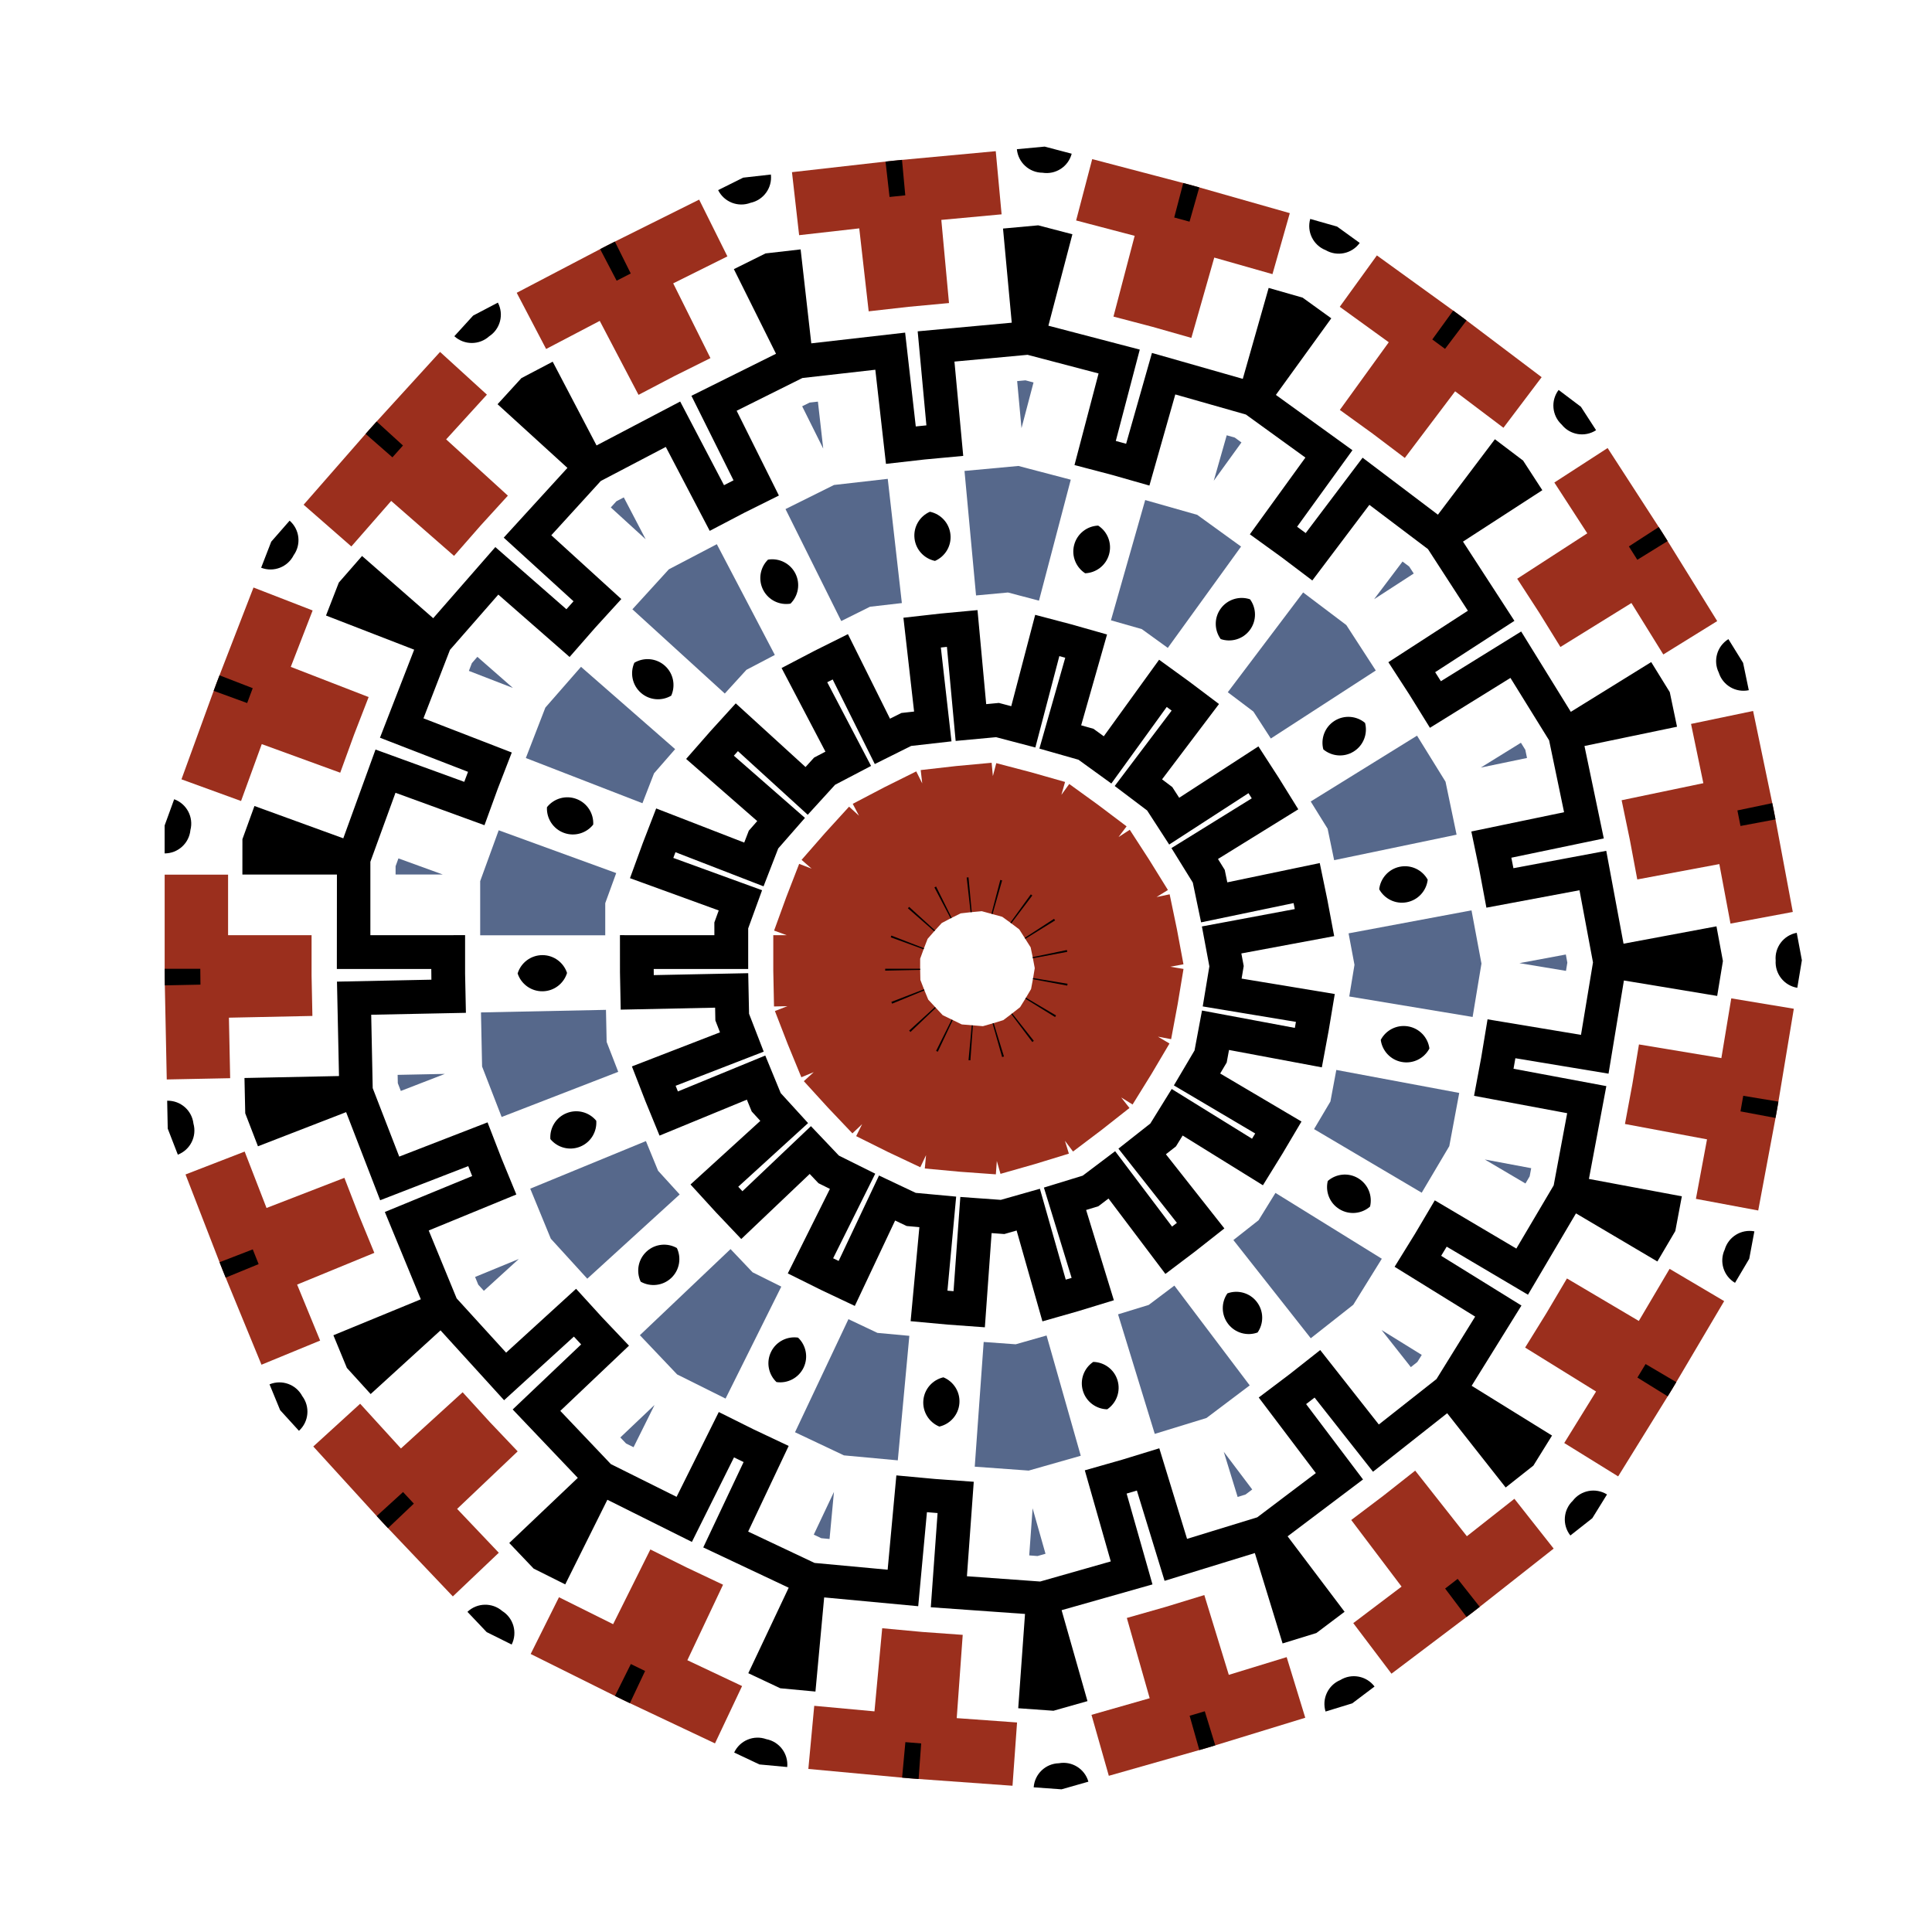 <?xml version="1.0" encoding="UTF-8"?>
<svg enable-background="new 0 0 400 400" version="1.1" viewBox="0 0 400 400" xmlns="http://www.w3.org/2000/svg">
 <path d="m34.091 202.29v-31.383l10.733-29.49 11.337-29.263 20.661-23.623 21.142-23.19 27.801-14.561 28.093-13.992 31.181-3.534 31.25-2.897 30.354 7.967 30.186 8.59 25.427 18.394 25.044 18.91 17.063 26.339 16.522 26.681 6.397 30.724 5.77 30.85-5.135 30.958-5.766 30.85-15.968 27.017-16.523 26.681-24.65 19.422-25.042 18.914-30.002 9.206-30.187 8.59-31.3-2.254-31.25-2.896-28.374-13.411-28.093-13.988-21.612-22.757-21.142-23.19-11.936-29.024-11.337-29.264-0.644-31.376zm156.41-3.804v2.199l0.045 2.196 0.793 2.048 0.836 2.03 1.479 1.623 1.515 1.594 1.965 0.98 1.987 0.938 4.379 0.361 2.113-0.603 2.1-0.646 1.754-1.323 1.726-1.359 2.273-3.758 0.403-2.16 0.359-2.167-0.404-2.16-0.447-2.149-1.155-1.867-1.195-1.847-1.753-1.323-1.781-1.287-2.111-0.603-2.125-0.556-2.188 0.202-2.184 0.249-1.967 0.977-1.945 1.021-1.48 1.622-1.446 1.655-1.546 4.113z" fill="none"/>
 <polygon points="106.19 142.43 97.076 138.9 97.698 137.29 98.834 135.99" fill="#56688B"/>
 <polygon points="133.68 111.65 126.46 105.06 127.62 103.78 129.15 102.98" fill="#56688B"/>
 <polygon points="170.44 92.873 166.08 84.117 167.62 83.349 169.34 83.154" fill="#56688B"/>
 <polygon points="211.49 88.643 210.59 78.903 212.31 78.744 213.98 79.184" fill="#56688B"/>
 <polygon points="251.3 99.526 253.98 90.121 255.64 90.594 257.03 91.604" fill="#56688B"/>
 <polygon points="284.49 124.06 290.38 116.26 291.76 117.3 292.7 118.74" fill="#56688B"/>
 <polygon points="306.58 158.92 314.89 153.78 315.8 155.24 316.15 156.93" fill="#56688B"/>
 <polygon points="314.58 199.41 324.19 197.62 324.5 199.31 324.22 201.01" fill="#56688B"/>
 <polygon points="307.41 240.06 317.02 241.86 316.7 243.55 315.83 245.03" fill="#56688B"/>
 <polygon points="286.04 275.37 294.36 280.52 293.45 281.98 292.1 283.05" fill="#56688B"/>
 <polygon points="253.37 300.58 259.26 308.38 257.88 309.42 256.24 309.93" fill="#56688B"/>
 <polygon points="213.79 312.28 216.46 321.69 214.81 322.16 213.09 322.03" fill="#56688B"/>
 <polygon points="172.66 308.89 171.75 318.63 170.04 318.47 168.48 317.73" fill="#56688B"/>
 <polygon points="135.52 290.88 131.17 299.63 129.62 298.86 128.43 297.61" fill="#56688B"/>
 <polygon points="107.41 260.66 100.18 267.25 99.02 265.98 98.363 264.38" fill="#56688B"/>
 <polygon points="92.103 222.34 82.985 225.87 82.363 224.26 82.327 222.54" fill="#56688B"/>
 <polygon points="91.68 181.06 81.902 181.06 81.902 179.34 82.491 177.72" fill="#56688B"/>
 <polygon points="135.41 160.11 133.01 166.3 108.87 156.94 112.91 146.5 120.29 138.06 139.78 155.1" fill="#56688B"/>
 <polygon points="154.54 138.68 150.06 143.59 130.93 126.15 138.48 117.87 148.41 112.67 160.42 135.6" fill="#56688B"/>
 <polygon points="180.12 125.62 174.17 128.58 162.63 105.4 172.67 100.41 183.8 99.14 186.72 124.86" fill="#56688B"/>
 <polygon points="208.69 122.67 202.08 123.28 199.69 97.503 210.85 96.472 221.69 99.316 215.11 124.36" fill="#56688B"/>
 <polygon points="236.4 130.25 230.01 128.43 237.1 103.53 247.87 106.59 256.95 113.16 241.78 134.14" fill="#56688B"/>
 <polygon points="259.5 147.32 254.2 143.32 269.8 122.66 278.74 129.41 284.84 138.82 263.11 152.9" fill="#56688B"/>
 <polygon points="274.87 171.58 271.37 165.94 293.38 152.31 299.28 161.84 301.57 172.81 276.22 178.09" fill="#56688B"/>
 <polygon points="280.43 199.76 279.21 193.24 304.66 188.48 306.72 199.5 304.89 210.55 279.35 206.31" fill="#56688B"/>
 <polygon points="275.45 228.05 276.67 221.52 302.12 226.28 300.06 237.3 294.35 246.94 272.06 233.77" fill="#56688B"/>
 <polygon points="260.58 252.63 264.07 246.98 286.09 260.61 280.18 270.14 271.38 277.07 255.36 256.74" fill="#56688B"/>
 <polygon points="237.83 270.17 243.14 266.17 258.74 286.83 249.79 293.58 239.08 296.87 231.48 272.12" fill="#56688B"/>
 <polygon points="210.29 278.32 216.68 276.5 223.76 301.4 212.98 304.47 201.81 303.66 203.66 277.84" fill="#56688B"/>
 <polygon points="181.66 275.96 188.27 276.57 185.88 302.35 174.73 301.32 164.6 296.53 175.66 273.12" fill="#56688B"/>
 <polygon points="155.82 263.42 161.76 266.38 150.22 289.56 140.19 284.56 132.48 276.44 151.25 258.61" fill="#56688B"/>
 <polygon points="136.25 242.39 140.72 247.3 121.59 264.74 114.04 256.46 109.78 246.1 133.73 236.25" fill="#56688B"/>
 <polygon points="125.6 215.72 128 221.91 103.86 231.26 99.811 220.81 99.58 209.61 125.46 209.08" fill="#56688B"/>
 <polygon points="125.31 186.99 125.31 193.64 99.416 193.64 99.416 182.43 103.25 171.9 127.58 180.76" fill="#56688B"/>
 <path d="m160.1 201v-7.382h2.773l-2.605-0.948 2.524-6.938 2.667-6.88 2.586 0.999-2.086-1.825 4.859-5.557 4.973-5.456 2.05 1.868-1.288-2.456 6.54-3.426 6.608-3.288 1.235 2.48-0.312-2.755 7.334-0.833 7.351-0.678 0.256 2.759 0.703-2.68 7.14 1.871 7.101 2.02-0.759 2.669 1.626-2.247 5.98 4.327 5.891 4.446-1.671 2.215 2.327-1.508 4.014 6.195 3.888 6.274-2.358 1.461 2.715-0.566 1.506 7.229 1.355 7.256-2.726 0.509 2.735 0.454-1.207 7.28-1.357 7.259-2.725-0.512 2.388 1.413-3.758 6.354-3.886 6.274-2.357-1.457 1.716 2.178-5.798 4.565-5.892 4.45-1.671-2.214 0.813 2.653-7.057 2.164-7.101 2.02-0.757-2.665-0.201 2.766-7.361-0.53-7.351-0.682 0.256-2.762-1.185 2.506-6.675-3.151-6.608-3.292 1.235-2.481-2.01 1.911-5.083-5.354-4.975-5.456 2.05-1.868-2.564 1.057-2.807-6.826-2.667-6.884 2.586-1.003-2.773 0.058-0.15-7.38zm30.409-2.51l-1e-3 2.199 0.047 2.196 0.793 2.048 0.835 2.03 2.993 3.217 3.952 1.918 4.377 0.361 2.113-0.603 2.102-0.646 1.752-1.323 1.726-1.359 1.157-1.868 1.118-1.89 0.403-2.16 0.359-2.167-0.404-2.16-0.447-2.149-2.351-3.71-1.755-1.327-1.779-1.287-4.236-1.158-2.188 0.202-2.184 0.249-1.965 0.977-1.947 1.021-1.48 1.622-1.446 1.655-0.793 2.048-0.751 2.064z" fill="#9B2F1D"/>
 <path d="m117.4 201.44c-0.701-2.142-2.719-3.692-5.094-3.692-2.421 0-4.468 1.601-5.137 3.797 0.714 2.182 2.793 3.739 5.214 3.689 2.376-0.046 4.359-1.637 5.017-3.794z"/>
 <path d="m122.82 170.72c0.121-2.254-1.201-4.425-3.415-5.283-2.257-0.876-4.744-0.122-6.163 1.685-0.121 2.293 1.255 4.496 3.529 5.322 2.232 0.815 4.658 0.046 6.049-1.724z"/>
 <path d="m138.97 144.03c0.923-2.059 0.478-4.562-1.278-6.163-1.789-1.63-4.379-1.825-6.354-0.653-0.941 2.092-0.454 4.645 1.367 6.239 1.788 1.566 4.325 1.724 6.265 0.577z"/>
 <path d="m163.66 124.98c1.604-1.583 2.093-4.078 1.035-6.206-1.08-2.167-3.424-3.285-5.688-2.907-1.635 1.612-2.102 4.168-0.979 6.314 1.101 2.103 3.409 3.171 5.632 2.799z"/>
 <path d="m193.58 116.13c2.068-0.895 3.426-3.047 3.206-5.413-0.224-2.409-2.005-4.298-4.253-4.763-2.108 0.912-3.467 3.126-3.193 5.532 0.266 2.357 2.033 4.189 4.24 4.644z"/>
 <path d="m224.67 118.69c2.252-0.09 4.295-1.604 4.944-3.891 0.663-2.326-0.317-4.734-2.245-5.979-2.295 0.09-4.361 1.662-4.977 4.006-0.603 2.297 0.385 4.641 2.278 5.864z"/>
 <path d="m252.73 132.31c2.133 0.732 4.585 0.054 6.017-1.839 1.459-1.933 1.413-4.529 0.064-6.39-2.171-0.743-4.668-0.021-6.087 1.94-1.391 1.922-1.317 4.464 6e-3 6.289z"/>
 <path d="m273.98 155.15c1.724 1.449 4.253 1.705 6.272 0.454 2.06-1.273 2.955-3.71 2.369-5.932-1.756-1.479-4.343-1.709-6.375-0.394-1.991 1.295-2.843 3.69-2.266 5.872z"/>
 <path d="m285.55 184.11c1.086 1.979 3.351 3.13 5.687 2.694 2.38-0.444 4.097-2.395 4.353-4.674-1.104-2.016-3.433-3.166-5.806-2.672-2.323 0.487-3.981 2.413-4.234 4.652z"/>
 <path d="m285.87 215.3c0.295 2.236 1.994 4.129 4.327 4.565 2.38 0.447 4.688-0.75 5.748-2.787-0.3-2.276-2.06-4.19-4.446-4.584-2.344-0.39-4.587 0.808-5.629 2.806z"/>
 <path d="m274.9 244.51c-0.53 2.192 0.369 4.572 2.387 5.819 2.06 1.277 4.642 0.992 6.368-0.522 0.541-2.232-0.407-4.648-2.491-5.882-2.045-1.208-4.569-0.901-6.264 0.585z"/>
 <path d="m254.12 267.78c-1.287 1.85-1.307 4.392 0.123 6.289 1.46 1.933 3.97 2.6 6.126 1.81 1.312-1.886 1.3-4.482-0.198-6.383-1.469-1.867-3.934-2.491-6.051-1.716z"/>
 <path d="m226.34 281.97c-1.87 1.263-2.808 3.624-2.156 5.91 0.662 2.326 2.761 3.858 5.056 3.902 1.904-1.288 2.833-3.711 2.124-6.026-0.698-2.272-2.77-3.743-5.024-3.786z"/>
 <path d="m195.32 285.16c-2.198 0.501-3.927 2.369-4.147 4.73-0.222 2.413 1.183 4.598 3.307 5.467 2.239-0.508 3.981-2.438 4.156-4.85 0.171-2.368-1.23-4.492-3.316-5.347z"/>
 <path d="m165.23 276.94c-2.23-0.328-4.517 0.786-5.575 2.914-1.08 2.167-0.559 4.709 1.107 6.288 2.272 0.336 4.594-0.833 5.629-3.021 1.013-2.146 0.474-4.635-1.161-6.181z"/>
 <path d="m140.14 258.39c-1.962-1.111-4.497-0.898-6.251 0.703-1.788 1.63-2.223 4.19-1.238 6.267 1.998 1.129 4.583 0.881 6.339-0.785 1.721-1.639 2.116-4.152 1.15-6.185z"/>
 <path d="m123.45 232.04c-1.428-1.745-3.868-2.459-6.082-1.601-2.257 0.872-3.588 3.104-3.42 5.395 1.455 1.777 3.956 2.478 6.195 1.558 2.198-0.902 3.473-3.105 3.307-5.352z"/>
 <polygon points="64.508 201.98 64.508 193.62 47.221 193.62 47.221 181.09 34.091 181.09 34.091 202.29 34.525 223.49 47.653 223.23 47.396 210.7 64.679 210.34" fill="#9B2F1D"/>
 <polygon points="73.299 152.12 76.321 144.32 60.202 138.07 64.728 126.39 52.485 121.64 44.824 141.42 37.571 161.35 49.909 165.84 54.195 154.06 70.44 159.98" fill="#9B2F1D"/>
 <polygon points="99.512 108.8 105.15 102.62 92.37 90.969 100.81 81.708 91.11 72.863 76.823 88.535 62.862 104.5 72.744 113.14 80.993 103.71 94.005 115.09" fill="#9B2F1D"/>
 <polygon points="139.6 77.872 147.09 74.143 139.38 58.666 150.6 53.083 144.75 41.328 125.77 50.783 106.98 60.62 113.07 72.253 124.17 66.437 132.2 81.751" fill="#9B2F1D"/>
 <polygon points="188.16 63.516 196.48 62.744 194.89 45.529 207.37 44.375 206.16 31.3 185.04 33.258 163.97 35.645 165.45 48.691 177.9 47.282 179.85 64.457" fill="#9B2F1D"/>
 <polygon points="238.62 67.67 246.66 69.956 251.4 53.329 263.45 56.758 267.04 44.13 246.64 38.328 226.13 32.944 222.8 45.645 234.92 48.825 230.53 65.546" fill="#9B2F1D"/>
 <polygon points="284.18 89.771 290.85 94.813 301.27 81.016 311.27 88.567 319.18 78.092 302.26 65.308 285.07 52.882 277.38 63.52 287.53 70.861 277.4 84.871" fill="#9B2F1D"/>
 <polygon points="318.67 126.84 323.07 133.95 337.77 124.85 344.37 135.5 355.53 128.59 344.36 110.56 332.84 92.761 321.81 99.901 328.63 110.42 314.12 119.82" fill="#9B2F1D"/>
 <polygon points="337.44 173.86 338.98 182.08 355.97 178.9 358.28 191.22 371.18 188.81 367.28 167.96 362.96 147.2 350.11 149.88 352.66 162.15 335.74 165.68" fill="#9B2F1D"/>
 <polygon points="337.96 224.49 336.43 232.71 353.42 235.89 351.12 248.21 364.02 250.62 367.92 229.77 371.39 208.85 358.44 206.7 356.39 219.07 339.33 216.24" fill="#9B2F1D"/>
 <polygon points="320.16 271.89 315.76 279 330.45 288.1 323.86 298.76 335.02 305.67 346.18 287.64 356.97 269.38 345.67 262.7 339.3 273.49 324.42 264.69" fill="#9B2F1D"/>
 <polygon points="286.43 309.66 279.76 314.7 290.18 328.49 280.18 336.05 288.09 346.52 305.01 333.74 321.67 320.62 313.54 310.31 303.7 318.06 293 304.48" fill="#9B2F1D"/>
 <polygon points="241.34 332.69 233.3 334.98 238.03 351.6 225.98 355.04 229.57 367.66 249.97 361.86 270.24 355.64 266.39 343.09 254.41 346.76 249.34 330.24" fill="#9B2F1D"/>
 <polygon points="190.98 337.88 182.65 337.11 181.05 354.32 168.58 353.17 167.36 366.24 188.48 368.2 209.63 369.72 210.57 356.62 198.08 355.72 199.32 338.48" fill="#9B2F1D"/>
 <polygon points="142.14 324.52 134.65 320.8 126.94 336.27 115.73 330.69 109.87 342.44 128.86 351.89 148.03 360.95 153.64 349.08 142.31 343.73 149.7 328.1" fill="#9B2F1D"/>
 <polygon points="101.42 294.43 95.783 288.25 83.009 299.89 74.565 290.63 64.863 299.48 79.15 315.15 93.755 330.52 103.27 321.48 94.644 312.4 107.18 300.49" fill="#9B2F1D"/>
 <polygon points="74.322 251.65 71.302 243.86 55.181 250.1 50.654 238.42 38.411 243.16 46.072 262.93 54.137 282.55 66.28 277.55 61.515 265.96 77.502 259.39" fill="#9B2F1D"/>
 <path d="m34.084 170.91v5.78c2.789 0 5.079-2.12 5.342-4.84 0.683-2.643-0.743-5.419-3.365-6.375l-1.977 5.435z"/>
 <path d="m56.155 112.15l-2.088 5.391c2.602 1.006 5.502-0.144 6.729-2.582 1.594-2.221 1.266-5.326-0.834-7.162l-3.807 4.353z"/>
 <path d="m97.961 65.337l-3.895 4.273c2.061 1.878 5.182 1.854 7.209 0.021 2.286-1.493 3.101-4.504 1.806-6.978l-5.12 2.684z"/>
 <path d="m153.86 36.784l-5.176 2.579c1.244 2.499 4.163 3.603 6.714 2.625 2.67-0.566 4.52-3.083 4.207-5.853l-5.745 0.649z"/>
 <path d="m216.29 30.353l-5.756 0.536c0.258 2.776 2.581 4.861 5.311 4.872 2.697 0.437 5.33-1.24 6.039-3.938l-5.594-1.47z"/>
 <path d="m276.83 46.91l-5.561-1.583c-0.763 2.683 0.651 5.467 3.193 6.462 2.356 1.381 5.418 0.768 7.054-1.493l-4.686-3.386z"/>
 <path d="m327.31 84.218l-4.615-3.483c-1.681 2.225-1.367 5.33 0.642 7.18 1.698 2.138 4.774 2.672 7.114 1.154l-3.141-4.851z"/>
 <path d="m360.89 137.24l-3.044-4.915c-2.372 1.468-3.202 4.479-1.994 6.927 0.812 2.607 3.483 4.219 6.217 3.649l-1.179-5.661z"/>
 <path d="m373.06 198.81l-1.064-5.684c-2.74 0.513-4.604 3.019-4.363 5.737-0.184 2.727 1.728 5.193 4.479 5.651l0.948-5.704z"/>
 <path d="m362.16 260.62l1.063-5.683c-2.744-0.512-5.384 1.15-6.141 3.775-1.157 2.474-0.267 5.463 2.135 6.884l2.943-4.976z"/>
 <path d="m329.67 314.33l3.043-4.918c-2.372-1.468-5.438-0.869-7.089 1.305-1.973 1.887-2.222 4.998-0.498 7.19l4.544-3.577z"/>
 <path d="m279.97 352.66l4.615-3.483c-1.682-2.229-4.755-2.776-7.082-1.349-2.522 1.05-3.878 3.862-3.06 6.527l5.527-1.695z"/>
 <path d="m219.78 370.46l5.561-1.583c-0.763-2.683-3.43-4.306-6.116-3.815-2.731 0.068-5.01 2.2-5.211 4.983l5.766 0.415z"/>
 <path d="m157.23 365.31l5.757 0.534c0.258-2.78-1.643-5.255-4.326-5.767-2.571-0.927-5.467 0.238-6.659 2.763l5.228 2.47z"/>
 <path d="m100.76 337.91l5.177 2.574c1.242-2.495 0.364-5.491-1.951-6.938-2.063-1.789-5.185-1.749-7.207 0.169l3.981 4.195z"/>
 <path d="m58.001 291.96l3.895 4.273c2.063-1.879 2.326-4.991 0.688-7.177-1.276-2.416-4.201-3.505-6.781-2.444l2.198 5.348z"/>
 <path d="m34.728 233.67l2.09 5.392c2.6-1.006 3.97-3.812 3.232-6.44-0.317-2.716-2.652-4.789-5.439-4.731l0.117 5.779z"/>
 <path d="m147.9 190.98l5e-3 2.644-19.534-8e-3 -0.018 8e-3 7e-3 7.702 0.151 7.706 0.018 4e-3 19.528-0.408 0.05 2.644 0.959 2.463-18.218 7.05-0.014 0.015 2.789 7.18 2.924 7.129h0.02l18.063-7.436 1.001 2.445 1.785 1.95-14.44 13.155-9e-3 0.018 5.196 5.69 5.301 5.59 0.018-8e-3 14.157-13.458 1.817 1.919 2.368 1.176-8.712 17.481-2e-3 0.019 6.898 3.429 6.963 3.297 0.014-0.012 8.339-17.666 2.389 1.137 2.633 0.237-1.811 19.451 5e-3 0.019 7.672 0.703 7.685 0.559 9e-3 -0.015 1.396-19.487 2.636 0.195 2.541-0.729 5.339 18.791 0.013 0.015 7.408-2.113 7.367-2.254 2e-3 -0.018-5.739-18.673 2.53-0.771 2.105-1.598 11.767 15.593 0.016 0.011 6.146-4.648 6.054-4.763-5e-3 -0.019-12.095-15.34 2.081-1.63 1.386-2.25 16.604 10.288 0.02 3e-3 4.05-6.556 3.927-6.628-0.013-0.015-16.818-9.935 1.349-2.271 0.481-2.6 19.2 3.595 0.019-4e-3 1.408-7.572 1.268-7.602-0.017-7e-3 -19.272-3.188 0.437-2.606-0.49-2.601 19.203-3.58 0.017-0.011-1.423-7.573-1.564-7.544h-0.019l-19.122 3.988-0.534-2.589-1.396-2.246 16.611-10.277 0.011-0.015-4.061-6.545-4.185-6.47-0.019 4e-3 -16.389 10.627-1.434-2.221-2.113-1.591 11.777-15.582 6e-3 -0.018-6.152-4.637-6.238-4.522-0.017 0.011-11.443 15.831-2.139-1.554-2.544-0.718 5.354-18.788-2e-3 -0.018-7.413-2.102-7.449-1.962-0.013 0.015-4.951 18.896-2.555-0.674-2.633 0.249-1.796-19.451-9e-3 -0.018-7.67 0.718-7.656 0.862-5e-3 0.018 2.209 19.408-2.627 0.292-2.364 1.183-8.701-17.489-0.015-0.011-6.893 3.44-6.828 3.566 2e-3 0.021 9.071 17.298-2.344 1.223-1.778 1.958-14.432-13.166-0.018-7e-3 -5.186 5.698-5.078 5.794 9e-3 0.019 14.707 12.855-1.744 1.986-0.95 2.467-18.212-7.064h-0.02l-2.776 7.188-2.642 7.237 0.014 0.014 18.358 6.675-0.904 2.48zm-51.607 10.677v-8.042l-19.612 8e-3v-15.203l5.2-14.284 18.425 6.715 2.751-7.555 2.903-7.497-18.288-7.079 5.49-14.175 10.009-11.442 14.756 12.917 5.293-6.051 5.418-5.942-14.498-13.206 10.241-11.236 13.465-7.053 9.095 17.377 7.122-3.732 7.198-3.584-8.746-17.55 13.607-6.779 15.104-1.713 2.203 19.49 7.989-0.909 8.007-0.743-1.817-19.527 15.136-1.402 14.704 3.862-4.986 18.964 7.777 2.041 7.734 2.203 5.36-18.867 14.621 4.161 12.316 8.911-11.502 15.885 6.517 4.713 6.415 4.847 11.813-15.658 12.131 9.163 8.265 12.758-16.462 10.656 4.374 6.75 4.234 6.833 16.667-10.328 8.005 12.924 3.098 14.882-19.202 3.992 1.641 7.872 1.479 7.9 19.274-3.609 2.795 14.943-2.484 14.998-19.347-3.217-1.316 7.933-1.479 7.905 19.281 3.595-2.794 14.943-7.735 13.087-16.88-9.985-4.093 6.92-4.229 6.837 16.678 10.316-8.006 12.928-11.939 9.408-12.131-15.412-6.315 4.977-6.417 4.847 11.824 15.646-12.131 9.159-14.532 4.461-5.746-18.752-7.687 2.358-7.735 2.203 5.375 18.86-14.622 4.161-15.162-1.093 1.415-19.56-8.019-0.58-8.005-0.739-1.803 19.526-15.136-1.402-13.745-6.494 8.386-17.728-7.27-3.437-7.198-3.585-8.735 17.559-13.607-6.776-10.47-11.02 14.224-13.501-5.537-5.831-5.418-5.943-14.487 13.22-10.241-11.236-5.782-14.056 18.142-7.454-3.058-7.436-2.905-7.497-18.284 7.09-5.492-14.176-0.312-15.195 19.608-0.397-0.168-8.036zm-46.103-27.907l-7e-3 7.316h19.574l-0.016 19.556h19.552l0.023 2.21-19.548 0.404 0.418 19.548-19.57 0.404 0.159 7.313 2.634 6.826 18.251-7.071 7.05 18.242 18.232-7.064 0.818 2.056-18.083 7.436 7.452 18.077-18.103 7.447 2.791 6.761 4.922 5.413 14.466-13.188 13.162 14.464 14.45-13.173 1.505 1.619-14.175 13.469 13.481 14.164-14.191 13.483 5.045 5.297 6.545 3.271 8.725-17.521 17.499 8.73 8.716-17.504 1.989 0.966-8.354 17.677 17.688 8.341-8.362 17.699 6.617 3.119 7.286 0.682 1.805-19.491 19.471 1.821 1.805-19.469 2.204 0.184-1.403 19.501 19.505 1.385-1.404 19.523 7.297 0.52 7.041-1.994-5.357-18.827 18.813-5.337-5.351-18.806 2.122-0.628 5.735 18.694 18.689-5.752 5.743 18.712 6.992-2.152 5.844-4.403-11.796-15.621 15.614-11.774-11.782-15.6 1.752-1.352 12.1 15.357 15.352-12.116 12.112 15.376 5.741-4.536 3.858-6.217-16.642-10.303 10.31-16.616-16.624-10.295 1.146-1.894 16.829 9.949 9.938-16.841 16.852 9.96 3.714-6.303 1.353-7.19-19.238-3.596 3.605-19.22-19.216-3.592 0.382-2.178 19.289 3.194 3.184-19.292 19.311 3.198 1.187-7.219-1.335-7.19-19.241 3.595-3.577-19.228-19.221 3.596-0.429-2.171 19.141-3.988-4.003-19.141 19.163-3.988-1.5-7.162-3.845-6.224-16.642 10.302-10.28-16.634-16.624 10.292-1.183-1.868 16.407-10.63-10.646-16.404 16.426-10.645-3.984-6.134-5.837-4.416-11.795 15.621-15.597-11.799-11.782 15.604-1.778-1.313 11.46-15.841-15.854-11.449 11.473-15.859-5.934-4.28-7.034-2.013-5.356 18.827-18.806-5.366-5.35 18.806-2.135-0.584 4.964-18.914-18.919-4.947 4.97-18.932-7.079-1.85-7.286 0.667 1.807 19.491-19.475 1.789 1.805 19.469-2.2 0.224-2.203-19.426-19.43 2.221-2.207-19.451-7.268 0.833-6.554 3.253 8.725 17.521-17.513 8.705 8.716 17.5-1.969 1.006-9.073-17.32-17.316 9.091-9.082-17.341-6.478 3.404-4.935 5.402 14.466 13.184-13.188 14.442 14.45 13.173-1.473 1.648-14.716-12.87-12.863 14.727-14.732-12.884-4.811 5.51-2.65 6.819 18.252 7.071-7.081 18.229 18.232 7.064-0.777 2.069-18.375-6.686-6.673 18.38-18.393-6.692-2.493 6.876zm85.156 26.872h19.538l0.021-4e-3v-8.405l2.874-7.897-0.018-0.011-18.36-6.682 0.445-1.184 18.218 7.058 0.022 4e-3 3.036-7.836 5.533-6.325-0.014-0.019-14.706-12.862 0.844-0.945 14.438 13.162 0.018 0.011 5.662-6.209 7.445-3.898-7e-3 -0.021-9.065-17.309 1.128-0.573 8.708 17.49 0.013 0.018 7.522-3.747 8.352-0.948v-0.021l-2.202-19.411 1.26-0.13 1.803 19.451 5e-3 0.021 8.367-0.775 8.129 2.135 9e-3 -0.021 4.96-18.896 1.223 0.332-5.348 18.794-2e-3 0.021 8.083 2.301 6.81 4.926 0.015-0.018 11.453-15.831 1.017 0.753-11.773 15.593-0.011 0.018 6.707 5.066 4.57 7.054 0.02-0.011 16.397-10.623 0.678 1.07-16.611 10.285-0.017 0.014 4.423 7.144 1.715 8.229h0.021l19.127-3.984 0.245 1.24-19.204 3.592-0.021 7e-3 1.545 8.262-1.374 8.29 0.02 7e-3 19.274 3.195-0.22 1.247-19.204-3.591h-0.021l-1.545 8.261-4.277 7.237 0.019 0.011 16.818 9.942-0.656 1.085-16.611-10.284-0.02-0.011-4.425 7.147-6.601 5.2 0.011 0.021 12.091 15.344-1.002 0.775-11.774-15.593-0.016-0.015-6.707 5.063-8.035 2.467 4e-3 0.021 5.732 18.68-1.216 0.356-5.346-18.791-9e-3 -0.018-8.085 2.297-8.382-0.603-5e-3 0.022-1.403 19.486-1.262-0.104 1.803-19.454-2e-3 -0.021-8.368-0.775-7.598-3.592-0.013 0.018-8.348 17.666-1.14-0.552 8.708-17.489 7e-3 -0.021-7.524-3.747-5.788-6.094-0.018 0.015-14.165 13.454-0.864-0.927 14.438-13.162 0.015-0.019-5.664-6.209-3.195-7.771-0.021 4e-3 -18.07 7.429-0.469-1.176 18.217-7.057 0.018-0.011-3.034-7.836-0.173-8.402-0.021-4e-3 -19.534 0.4-0.01-1.266z"/>
 <polygon points="41.469 200.58 34.091 200.58 34.127 204.01 41.503 203.86"/>
 <polygon points="52.325 142.48 45.445 139.82 44.238 143.03 51.171 145.56"/>
 <polygon points="83.431 92.238 77.979 87.269 75.694 89.829 81.247 94.687"/>
 <polygon points="130.59 56.621 127.3 50.015 124.25 51.576 127.67 58.114"/>
 <polygon points="187.43 40.444 186.75 33.099 183.34 33.449 184.17 40.78"/>
 <polygon points="246.28 45.893 248.3 38.796 244.98 37.892 243.11 45.028"/>
 <polygon points="299.18 72.232 303.63 66.343 300.87 64.306 296.54 70.281"/>
 <polygon points="338.99 115.9 345.27 112.02 343.43 109.12 337.24 113.13"/>
 <polygon points="360.35 171.01 367.6 169.65 366.93 166.28 359.71 167.79"/>
 <polygon points="360.35 230.1 367.6 231.46 368.2 228.08 360.92 226.87"/>
 <polygon points="339.01 285.21 345.28 289.1 347.06 286.16 340.7 282.41"/>
 <polygon points="299.2 328.89 303.64 334.78 306.36 332.68 301.79 326.89"/>
 <polygon points="246.3 355.23 248.31 362.33 251.61 361.36 249.44 354.3"/>
 <polygon points="187.45 360.69 186.77 368.04 190.19 368.32 190.72 360.96"/>
 <polygon points="130.61 344.52 127.32 351.13 130.41 352.63 133.56 345.96"/>
 <polygon points="83.447 308.91 77.995 313.88 80.331 316.39 85.681 311.31"/>
 <polygon points="52.332 258.67 45.452 261.33 46.725 264.52 53.547 261.72"/>
 <polygon points="183.27 200.57 190.5 200.57 190.51 200.81 183.27 200.96"/>
 <polygon points="184.55 193.7 191.3 196.32 191.22 196.54 184.42 194.06"/>
 <polygon points="188.23 187.76 193.58 192.63 193.42 192.81 187.97 188.05"/>
 <polygon points="193.81 183.55 197.03 190.03 196.82 190.14 193.46 183.73"/>
 <polygon points="200.52 181.64 201.19 188.84 200.95 188.87 200.14 181.68"/>
 <polygon points="207.48 182.28 205.5 189.24 205.27 189.18 207.1 182.18"/>
 <polygon points="213.73 185.4 209.37 191.17 209.18 191.03 213.42 185.17"/>
 <polygon points="218.44 190.56 212.29 194.37 212.16 194.17 218.23 190.23"/>
 <polygon points="220.96 197.07 213.85 198.4 213.8 198.16 220.89 196.69"/>
 <polygon points="220.96 204.06 213.85 202.73 213.89 202.49 221.03 203.68"/>
 <polygon points="218.44 210.57 212.29 206.77 212.41 206.56 218.64 210.24"/>
 <polygon points="213.73 215.74 209.37 209.96 209.56 209.82 214.04 215.5"/>
 <polygon points="207.48 218.85 205.5 211.89 205.73 211.82 207.86 218.74"/>
 <polygon points="200.52 219.5 201.19 212.29 201.43 212.31 200.91 219.53"/>
 <polygon points="193.81 217.58 197.03 211.11 197.25 211.21 194.16 217.75"/>
 <polygon points="188.23 213.37 193.58 208.5 193.74 208.68 188.5 213.66"/>
 <polygon points="184.55 207.43 191.3 204.82 191.39 205.05 184.7 207.8"/>
</svg>
